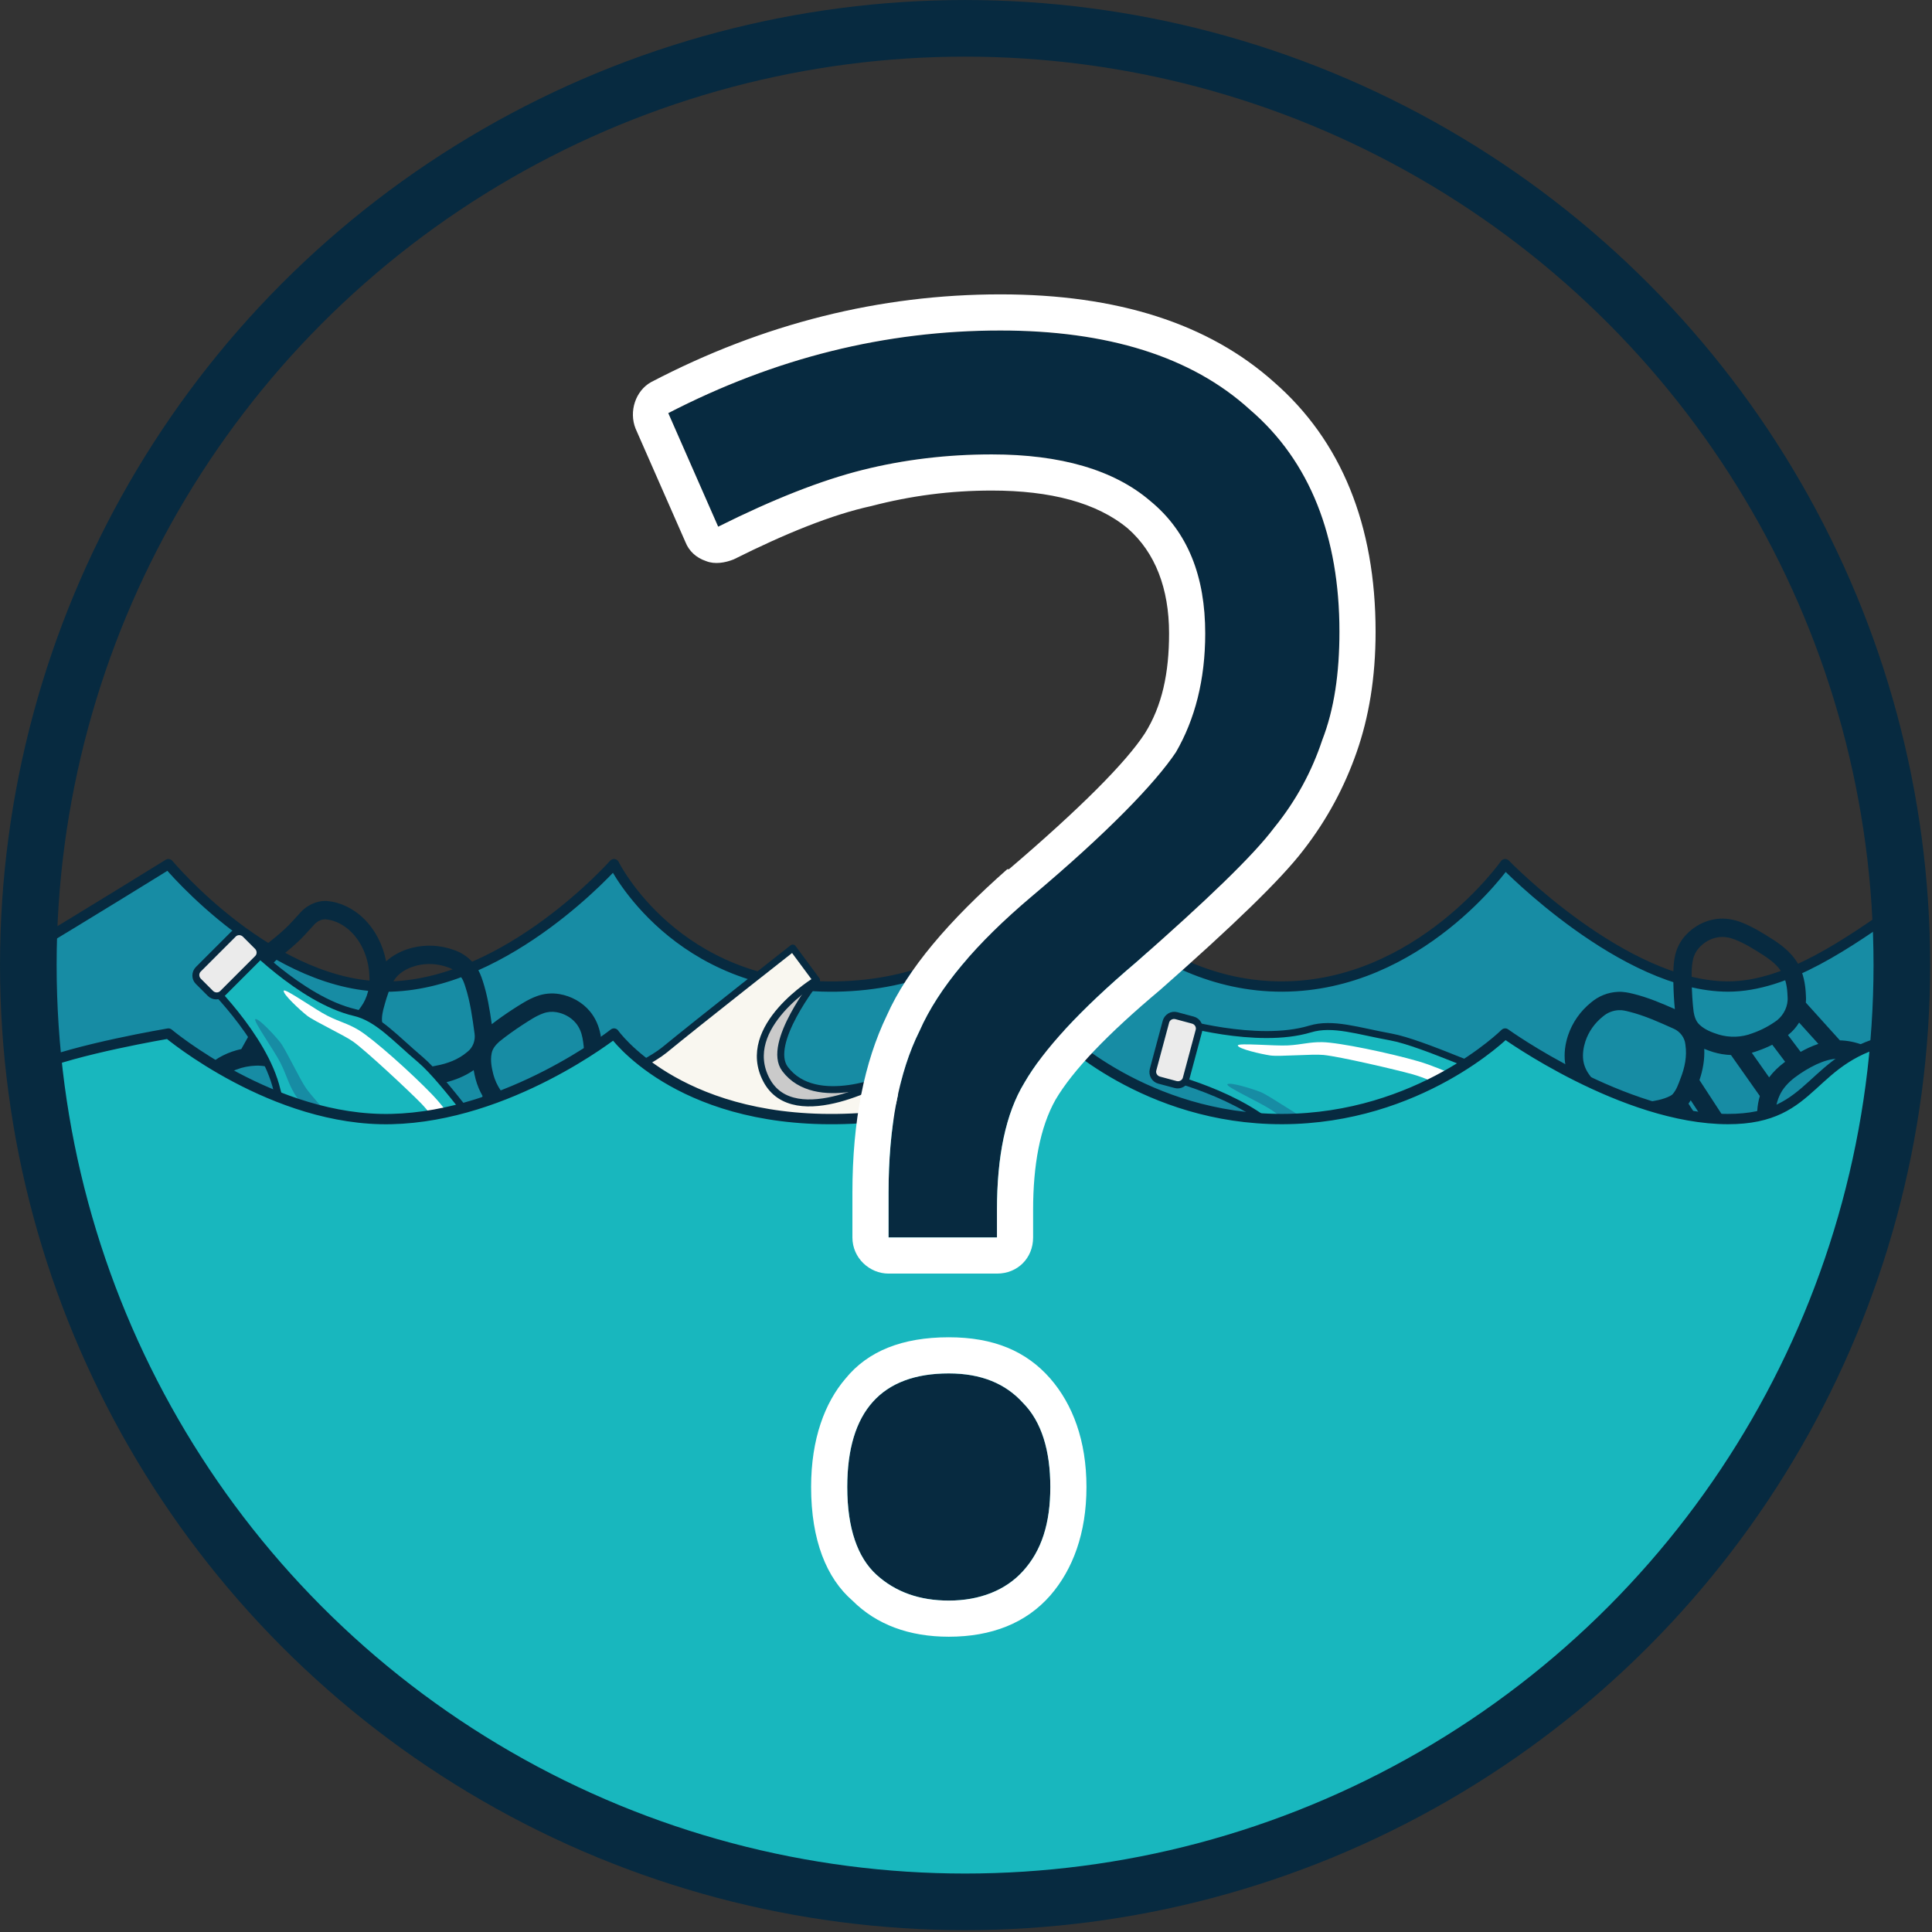 <?xml version="1.0" encoding="UTF-8" standalone="no"?>
<!DOCTYPE svg PUBLIC "-//W3C//DTD SVG 1.1//EN" "http://www.w3.org/Graphics/SVG/1.1/DTD/svg11.dtd">
<svg width="100%" height="100%" viewBox="0 0 555 555" version="1.1" xmlns="http://www.w3.org/2000/svg" xmlns:xlink="http://www.w3.org/1999/xlink" xml:space="preserve" xmlns:serif="http://www.serif.com/" style="fill-rule:evenodd;clip-rule:evenodd;stroke-linecap:round;stroke-linejoin:round;stroke-miterlimit:1.5;">
    <rect x="0" y="0" width="555" height="555" fill="#333333" stroke="none"/>
    <g transform="matrix(1,0,0,1,-22.621,-22.621)">
        <path d="M30.797,295.413C45.436,286.692 71,270.862 71,270.862C71,270.862 101.209,307.106 135,306.02C168.791,304.934 199,270.862 199,270.862C199,270.862 216.705,306.857 263,306.02C309.295,305.182 327,270.862 327,270.862C327,270.862 351.598,306.155 391,306.02C430.402,305.884 455,270.862 455,270.862C455,270.862 489.047,305.98 519,306.02C536.087,306.042 553.742,293.366 568.709,282.941C569.062,288.57 569.242,294.264 569.242,300C569.242,448.599 448.599,569.242 300,569.242C151.401,569.242 30.758,448.599 30.758,300C30.758,298.469 30.771,296.942 30.797,295.413Z" style="fill:rgb(23,140,164);stroke:rgb(7,42,64);stroke-width:2.96px;"/>
        <g transform="matrix(0.586,0.81,-0.81,0.586,279.055,223.434)">
            <g transform="matrix(1.201,-0.698,0.698,1.201,-132.706,3.124)">
                <path d="M92.933,105.627C92.933,105.627 88.713,121.84 94.452,125.033C103.717,130.186 114.878,117.842 114.878,117.842L104.984,133.554C94.05,137.787 86.665,132.887 82.252,120.341L92.933,105.627Z" style="fill:rgb(202,202,202);stroke:rgb(7,42,64);stroke-width:1.44px;"/>
            </g>
            <g transform="matrix(1.201,-0.698,0.698,1.201,-132.706,3.124)">
                <path d="M85.746,101.526C85.746,101.526 74.184,123.335 70.036,131.595C67.558,136.528 55.721,149.555 55.721,149.555L92.061,173.904C92.061,173.904 95.044,165.589 102.252,153.736C108.921,142.768 118.181,121.618 120.225,121.618C122.269,121.618 114.991,117.802 114.991,117.802C114.991,117.802 101.6,136.381 91.834,128.659C82.067,120.937 92.92,105.588 92.92,105.588L85.746,101.526Z" style="fill:rgb(249,247,240);stroke:rgb(7,42,64);stroke-width:1.44px;"/>
            </g>
            <g transform="matrix(1.201,-0.698,0.698,1.201,-132.706,3.124)">
                <path d="M120.531,121.127C118.73,125.03 108.988,149.425 106.717,155.287C104.924,159.915 100.454,170.386 100.454,170.386C100.454,170.386 97.827,170.144 96.657,170.634C95.256,171.22 92.047,173.904 92.047,173.904" style="fill:rgb(24,183,190);stroke:rgb(7,42,64);stroke-width:1.44px;"/>
            </g>
        </g>
        <g transform="matrix(-0.155,0.112,-0.112,-0.155,578.001,345.33)">
            <path d="M40.721,183.28L48.991,259.166C46.636,261.864 44.499,264.763 42.621,267.843C33.303,281.775 25.785,297.494 24.228,314.419C22.651,331.014 26.943,347.484 32.715,362.879C32.748,362.967 32.781,363.055 32.816,363.142C39.71,380.447 46.659,397.914 56.848,413.606C63.822,424.46 73.262,433.858 84.712,439.949C100.498,448.434 119.38,450.632 136.81,446.816C148.251,444.322 158.991,438.779 167.577,430.804C177.663,421.709 185.374,410.316 193.26,399.262C193.299,399.206 193.338,399.151 193.377,399.095C200.706,388.494 207.726,377.662 214.186,366.509C225.263,385.565 236.785,404.477 251.046,421.379C256.181,427.471 261.659,433.415 268.443,437.726C280.657,445.793 295.671,449.527 310.324,448.346C330.789,447.302 350.939,440.371 367.564,428.357C367.574,428.351 367.583,428.344 367.592,428.337C378.478,420.429 388.036,410.431 394.601,398.625C394.614,398.601 394.627,398.578 394.64,398.554C395.438,397.1 396.182,395.618 396.874,394.114C410.196,414.608 429.259,431.48 451.913,440.916C451.933,440.924 451.953,440.933 451.973,440.941C471.252,448.864 493.325,450.934 513.405,444.702C513.572,444.651 513.737,444.596 513.901,444.538C528.466,439.405 539.574,426.766 544.405,412.344C548.263,402.225 551.557,391.853 556.255,382.055C556.299,381.964 556.341,381.873 556.382,381.781C561.705,370.027 568.368,358.953 574.477,347.607C574.563,347.448 574.646,347.287 574.725,347.124C579.91,336.513 583.403,324.408 581.226,312.484C581.211,312.403 581.195,312.322 581.179,312.241C578.662,299.726 570.794,289.053 561.555,280.637C554.693,274.031 547.538,267.655 539.991,261.793L548.896,190.003C565.089,178.986 578.584,163.936 586.789,146.067C586.821,145.997 586.852,145.928 586.883,145.858C595.349,126.583 591.663,102.536 577.473,86.89C567.825,75.796 554.528,68.751 541.203,62.999C528.068,57.22 514.728,51.511 503.103,42.966C503.043,42.922 502.982,42.878 502.921,42.835C494.451,36.819 486.588,29.884 477.49,24.794C477.413,24.751 477.334,24.708 477.256,24.666C470.705,21.166 463.311,18.916 455.794,19.3C455.735,19.303 455.676,19.306 455.618,19.31C443.051,20.112 431.863,28.099 425.401,38.545C413.88,53.926 404.144,70.546 395.252,87.573C394.693,87.001 394.125,86.439 393.548,85.889C376.669,68.166 360.862,49.45 345.265,30.588C345.21,30.523 345.155,30.458 345.1,30.393C336.257,20.094 325.912,10.351 312.884,5.639C307.148,3.558 301.042,2.418 294.926,2.54C294.71,2.545 294.494,2.554 294.279,2.568C276.577,3.755 260.2,13.219 248.6,26.303C233.735,42.555 218.648,59.042 207.824,78.379C200.785,71.594 193.124,65.449 186.341,58.378C186.245,58.277 186.147,58.178 186.048,58.081C174.816,47.059 164.82,34.88 154.415,23.1C154.304,22.975 154.19,22.851 154.075,22.73C144.58,12.74 132.913,4.032 119.188,0.973C119.117,0.958 119.047,0.942 118.976,0.928C115.73,0.258 112.413,-0.048 109.099,0.006C108.912,0.009 108.725,0.016 108.539,0.027C89.541,1.113 71.52,8.716 55.652,18.836C37.472,30.316 21.211,45.54 10.815,64.557C0.745,82.896 -2.97,105.14 2.615,125.515C8.636,148.162 22.013,169.013 40.721,183.28ZM99.537,262.989C113.409,262.885 127.313,264.776 140.598,268.789C140.778,268.843 140.959,268.894 141.14,268.94C157.778,273.233 172.716,283.398 183.2,296.971C189.632,305.634 195.786,314.963 197.823,325.669C197.838,325.747 197.853,325.824 197.869,325.902C199.348,333.01 196.902,340.244 193.758,346.631C186.771,359.279 178.966,371.454 170.759,383.33C164.038,392.757 157.67,402.626 149.016,410.419C148.959,410.47 148.903,410.522 148.847,410.574C143.854,415.222 137.592,418.429 130.933,419.88C130.928,419.881 130.923,419.882 130.918,419.883C119.826,422.312 107.79,421.059 97.747,415.656C97.726,415.644 97.704,415.632 97.682,415.621C90.374,411.738 84.475,405.608 80.028,398.68C80.015,398.658 80.001,398.637 79.987,398.616C70.802,384.479 64.694,368.668 58.482,353.073C54.181,341.585 50.496,329.39 51.676,317.011C51.678,316.994 51.679,316.977 51.681,316.96C52.82,304.523 58.828,293.161 65.697,282.931C65.823,282.743 65.945,282.552 66.062,282.358C73.014,270.814 86.153,263.687 99.511,262.99L99.537,262.989ZM292.624,264.728C293.831,264.723 295.038,264.77 296.237,264.899C308.665,266.839 320.017,272.658 331,278.506C342.703,284.933 354.823,291.375 363.851,301.424C363.902,301.481 363.954,301.538 364.006,301.594C369.864,307.901 372.127,316.573 373.472,324.91C375.009,337.208 376.486,349.562 376.1,361.955C376.095,362.109 376.093,362.263 376.093,362.417C376.112,370.327 374.302,378.274 370.503,385.231C365.869,393.549 359.046,400.467 351.402,406.022C339.018,414.967 323.987,420.077 308.743,420.82C308.58,420.828 308.417,420.839 308.254,420.853C299.624,421.582 290.756,419.438 283.526,414.648C283.443,414.592 283.359,414.538 283.274,414.484C278.838,411.683 275.474,407.583 272.124,403.608C272.122,403.607 272.121,403.605 272.119,403.603C256.709,385.339 244.837,364.49 232.937,343.864C232.906,343.81 232.875,343.758 232.844,343.705C227.601,334.891 227.181,323.241 232.403,314.348C232.53,314.131 232.652,313.911 232.767,313.687C240.625,298.455 253.632,286.494 267.951,277.354C268.026,277.306 268.101,277.257 268.175,277.208C275.78,272.143 283.504,266.475 292.617,264.728L292.624,264.728ZM483.441,265.803C489.842,265.714 496.227,267.174 502.05,269.813C517.154,277.771 530.348,288.851 542.586,300.644C542.686,300.741 542.787,300.835 542.89,300.929C547.876,305.451 552.718,310.813 554.122,317.538C555.167,323.534 552.676,329.426 550.081,334.759C543.721,346.557 536.859,358.085 531.323,370.287C526.296,380.802 522.7,391.919 518.538,402.801C518.458,403.009 518.383,403.22 518.314,403.432C516.169,409.974 511.521,416.041 504.971,418.452C491.052,422.687 475.819,420.927 462.483,415.452C440.482,406.278 423.013,387.91 412.974,366.465C412.894,366.295 412.811,366.127 412.725,365.96C404.91,350.901 402.119,333.051 406.143,316.487C406.158,316.423 406.174,316.359 406.188,316.294C408.27,307.158 411.283,297.752 417.791,290.811C435.869,275.132 459.626,266.691 483.42,265.803L483.441,265.803ZM215.497,151.277C208.83,164.772 199.075,176.772 187.162,185.962L186.262,261.257C193.314,266.779 199.682,273.181 205.143,280.279C205.19,280.34 205.237,280.401 205.283,280.463C208.116,284.276 210.85,288.219 213.351,292.303C222.019,278.96 233.67,267.68 246.642,258.474L250.19,184.469C245.083,180.715 240.122,176.76 235.308,172.641C235.302,172.637 235.297,172.632 235.291,172.627C227.952,166.327 221.127,159.205 215.497,151.277ZM398.357,153.436C397.566,154.585 396.744,155.71 395.894,156.808C395.86,156.853 395.825,156.897 395.79,156.941C390.634,163.443 384.244,168.868 377.615,173.808C377.565,173.845 377.514,173.882 377.463,173.919C369.982,179.337 362.005,183.957 353.778,188.109L350.311,257.696C362.646,264.653 374.743,272.323 384.276,282.907C385.41,284.132 386.475,285.406 387.476,286.723C390.348,281.087 393.91,275.83 398.358,271.24C398.615,270.975 398.882,270.721 399.16,270.477C405.307,265.077 411.98,260.333 419.04,256.26L424.669,185.53C413.941,176.685 405.139,165.587 398.357,153.436ZM159.424,200.495C149.412,203.627 138.857,205.096 128.401,205.328C128.379,205.329 128.357,205.329 128.336,205.33C127.636,205.342 126.935,205.351 126.235,205.356L126.899,237.456C134.128,238.593 141.281,240.209 148.288,242.312C151.884,243.25 155.422,244.389 158.883,245.715L159.424,200.495ZM519.33,204.451C513.844,206.12 508.218,207.293 502.529,207.984L501.368,240.453C505.674,241.558 509.879,243.059 513.912,244.921C514.038,244.98 514.163,245.04 514.287,245.102L519.33,204.451ZM325.555,200.677C320.534,202.594 315.384,204.319 310.128,205.416L308.399,239.282C313.509,240.575 318.497,242.295 323.382,244.288L325.555,200.677ZM451.074,201.175L447.667,243.981C456.201,241.435 464.987,239.712 473.841,238.835L474.957,207.621C466.775,206.424 458.734,204.263 451.074,201.175ZM276.977,201.312L275.048,241.55C276.93,240.745 278.843,240.017 280.791,239.385L282.613,203.685C280.698,202.99 278.817,202.192 276.977,201.312ZM70.044,197.931L74.717,240.812C82.267,237.669 90.354,235.811 98.508,235.436C98.676,235.429 98.844,235.424 99.011,235.423L99.284,235.42L98.63,203.815C94.171,203.277 89.729,202.596 85.315,201.772C85.264,201.763 85.212,201.753 85.161,201.743C80.083,200.734 75.014,199.487 70.044,197.931ZM457.284,46.83C459.708,46.734 462.002,47.781 464.125,48.909C472.303,53.507 479.278,59.849 486.877,65.256C500.109,74.962 515.186,81.673 530.141,88.253C530.172,88.267 530.202,88.28 530.233,88.293C539.859,92.445 549.794,97.028 556.765,105.09C556.845,105.183 556.926,105.274 557.008,105.365C564.078,113.115 565.847,125.059 561.693,134.65C553.278,152.893 537.368,167.006 519.181,175.129C519.174,175.132 519.167,175.135 519.161,175.138C497.085,185.04 470.254,182.583 449.871,169.727C449.822,169.697 449.774,169.666 449.725,169.636C435.428,160.866 425.019,146.842 418.263,131.66C418.095,131.283 417.911,130.915 417.711,130.555C414.243,124.332 412.609,116.694 414.831,109.84C424.455,90.643 434.905,71.747 447.849,54.564C448.155,54.157 448.439,53.733 448.699,53.295C450.573,50.13 453.515,47.122 457.269,46.831L457.284,46.83ZM295.792,30.101C298.419,30.096 301.024,30.664 303.489,31.559C303.494,31.56 303.499,31.562 303.503,31.564C312,34.636 318.318,41.528 324.091,48.247C340.159,67.676 356.445,86.928 373.839,105.169C374.008,105.347 374.181,105.519 374.36,105.687C378.176,109.285 381.845,113.703 382.439,119.013C382.27,126.64 378.77,133.854 374.166,139.837C370.499,144.442 365.898,148.153 361.229,151.635C348.125,161.109 333.238,167.659 318.402,173.874C312.021,176.419 305.432,179.215 298.462,179.077C298.423,179.076 298.384,179.076 298.345,179.075C293.77,179.024 289.526,176.981 285.622,174.717C285.597,174.702 285.572,174.688 285.548,174.674C274.059,168.106 263.291,160.3 253.241,151.701C243.375,143.23 234.418,132.984 230.265,120.486C230.264,120.485 230.264,120.483 230.263,120.482C227.4,111.874 226.802,102.028 230.841,93.748C240.671,75.372 255.071,60.078 269.027,44.82C269.079,44.762 269.131,44.705 269.182,44.646C275.997,36.938 285.38,30.917 295.774,30.102L295.792,30.101ZM109.823,27.57C110.979,27.568 112.135,27.677 113.269,27.902C121.532,29.781 128.187,35.537 133.909,41.532C144.657,53.706 155.015,66.236 166.596,77.619C174.463,85.792 183.495,92.748 191.382,100.91C191.48,101.012 191.579,101.111 191.68,101.209C195.239,104.673 197.78,109.454 197.624,114.469C195.991,136.603 182.71,157.328 163.709,168.632C163.689,168.644 163.669,168.656 163.649,168.668C152.92,175.125 140.243,177.482 127.841,177.764C115.316,177.982 102.774,176.978 90.476,174.689C78.817,172.369 67.109,168.699 57.564,161.453C57.564,161.453 57.564,161.453 57.564,161.452C43.603,150.856 33.723,135.257 29.244,118.37C29.233,118.33 29.222,118.291 29.212,118.251C25.493,104.722 28.298,89.995 34.987,77.817C34.992,77.808 34.997,77.8 35.002,77.791C43.156,62.869 56.131,51.136 70.396,42.132C70.415,42.12 70.434,42.108 70.453,42.096C82.306,34.534 95.619,28.459 109.798,27.571L109.823,27.57Z" style="fill:rgb(7,42,64);"/>
        </g>
        <g transform="matrix(-0.177,-0.072,0.072,-0.177,175.414,397.131)">
            <path d="M40.721,183.28L48.991,259.166C46.636,261.864 44.499,264.763 42.621,267.843C33.303,281.775 25.785,297.494 24.228,314.419C22.651,331.014 26.943,347.484 32.715,362.879C32.748,362.967 32.781,363.055 32.816,363.142C39.71,380.447 46.659,397.914 56.848,413.606C63.822,424.46 73.262,433.858 84.712,439.949C100.498,448.434 119.38,450.632 136.81,446.816C148.251,444.322 158.991,438.779 167.577,430.804C177.663,421.709 185.374,410.316 193.26,399.262C193.299,399.206 193.338,399.151 193.377,399.095C200.706,388.494 207.726,377.662 214.186,366.509C225.263,385.565 236.785,404.477 251.046,421.379C256.181,427.471 261.659,433.415 268.443,437.726C280.657,445.793 295.671,449.527 310.324,448.346C330.789,447.302 350.939,440.371 367.564,428.357C367.574,428.351 367.583,428.344 367.592,428.337C378.478,420.429 388.036,410.431 394.601,398.625C394.614,398.601 394.627,398.578 394.64,398.554C395.438,397.1 396.182,395.618 396.874,394.114C410.196,414.608 429.259,431.48 451.913,440.916C451.933,440.924 451.953,440.933 451.973,440.941C471.252,448.864 493.325,450.934 513.405,444.702C513.572,444.651 513.737,444.596 513.901,444.538C528.466,439.405 539.574,426.766 544.405,412.344C548.263,402.225 551.557,391.853 556.255,382.055C556.299,381.964 556.341,381.873 556.382,381.781C561.705,370.027 568.368,358.953 574.477,347.607C574.563,347.448 574.646,347.287 574.725,347.124C579.91,336.513 583.403,324.408 581.226,312.484C581.211,312.403 581.195,312.322 581.179,312.241C578.662,299.726 570.794,289.053 561.555,280.637C554.693,274.031 547.538,267.655 539.991,261.793L548.896,190.003C565.089,178.986 578.584,163.936 586.789,146.067C586.821,145.997 586.852,145.928 586.883,145.858C595.349,126.583 591.663,102.536 577.473,86.89C567.825,75.796 554.528,68.751 541.203,62.999C528.068,57.22 514.728,51.511 503.103,42.966C503.043,42.922 502.982,42.878 502.921,42.835C494.451,36.819 486.588,29.884 477.49,24.794C477.413,24.751 477.334,24.708 477.256,24.666C470.705,21.166 463.311,18.916 455.794,19.3C455.735,19.303 455.676,19.306 455.618,19.31C443.051,20.112 431.863,28.099 425.401,38.545C413.88,53.926 404.144,70.546 395.252,87.573C394.693,87.001 394.125,86.439 393.548,85.889C376.669,68.166 360.862,49.45 345.265,30.588C345.21,30.523 345.155,30.458 345.1,30.393C336.257,20.094 325.912,10.351 312.884,5.639C307.148,3.558 301.042,2.418 294.926,2.54C294.71,2.545 294.494,2.554 294.279,2.568C276.577,3.755 260.2,13.219 248.6,26.303C233.735,42.555 218.648,59.042 207.824,78.379C200.785,71.594 193.124,65.449 186.341,58.378C186.245,58.277 186.147,58.178 186.048,58.081C174.816,47.059 164.82,34.88 154.415,23.1C154.304,22.975 154.19,22.851 154.075,22.73C144.58,12.74 132.913,4.032 119.188,0.973C119.117,0.958 119.047,0.942 118.976,0.928C115.73,0.258 112.413,-0.048 109.099,0.006C108.912,0.009 108.725,0.016 108.539,0.027C89.541,1.113 71.52,8.716 55.652,18.836C37.472,30.316 21.211,45.54 10.815,64.557C0.745,82.896 -2.97,105.14 2.615,125.515C8.636,148.162 22.013,169.013 40.721,183.28ZM99.537,262.989C113.409,262.885 127.313,264.776 140.598,268.789C140.778,268.843 140.959,268.894 141.14,268.94C157.778,273.233 172.716,283.398 183.2,296.971C189.632,305.634 195.786,314.963 197.823,325.669C197.838,325.747 197.853,325.824 197.869,325.902C199.348,333.01 196.902,340.244 193.758,346.631C186.771,359.279 178.966,371.454 170.759,383.33C164.038,392.757 157.67,402.626 149.016,410.419C148.959,410.47 148.903,410.522 148.847,410.574C143.854,415.222 137.592,418.429 130.933,419.88C130.928,419.881 130.923,419.882 130.918,419.883C119.826,422.312 107.79,421.059 97.747,415.656C97.726,415.644 97.704,415.632 97.682,415.621C90.374,411.738 84.475,405.608 80.028,398.68C80.015,398.658 80.001,398.637 79.987,398.616C70.802,384.479 64.694,368.668 58.482,353.073C54.181,341.585 50.496,329.39 51.676,317.011C51.678,316.994 51.679,316.977 51.681,316.96C52.82,304.523 58.828,293.161 65.697,282.931C65.823,282.743 65.945,282.552 66.062,282.358C73.014,270.814 86.153,263.687 99.511,262.99L99.537,262.989ZM292.624,264.728C293.831,264.723 295.038,264.77 296.237,264.899C308.665,266.839 320.017,272.658 331,278.506C342.703,284.933 354.823,291.375 363.851,301.424C363.902,301.481 363.954,301.538 364.006,301.594C369.864,307.901 372.127,316.573 373.472,324.91C375.009,337.208 376.486,349.562 376.1,361.955C376.095,362.109 376.093,362.263 376.093,362.417C376.112,370.327 374.302,378.274 370.503,385.231C365.869,393.549 359.046,400.467 351.402,406.022C339.018,414.967 323.987,420.077 308.743,420.82C308.58,420.828 308.417,420.839 308.254,420.853C299.624,421.582 290.756,419.438 283.526,414.648C283.443,414.592 283.359,414.538 283.274,414.484C278.838,411.683 275.474,407.583 272.124,403.608C272.122,403.607 272.121,403.605 272.119,403.603C256.709,385.339 244.837,364.49 232.937,343.864C232.906,343.81 232.875,343.758 232.844,343.705C227.601,334.891 227.181,323.241 232.403,314.348C232.53,314.131 232.652,313.911 232.767,313.687C240.625,298.455 253.632,286.494 267.951,277.354C268.026,277.306 268.101,277.257 268.175,277.208C275.78,272.143 283.504,266.475 292.617,264.728L292.624,264.728ZM483.441,265.803C489.842,265.714 496.227,267.174 502.05,269.813C517.154,277.771 530.348,288.851 542.586,300.644C542.686,300.741 542.787,300.835 542.89,300.929C547.876,305.451 552.718,310.813 554.122,317.538C555.167,323.534 552.676,329.426 550.081,334.759C543.721,346.557 536.859,358.085 531.323,370.287C526.296,380.802 522.7,391.919 518.538,402.801C518.458,403.009 518.383,403.22 518.314,403.432C516.169,409.974 511.521,416.041 504.971,418.452C491.052,422.687 475.819,420.927 462.483,415.452C440.482,406.278 423.013,387.91 412.974,366.465C412.894,366.295 412.811,366.127 412.725,365.96C404.91,350.901 402.119,333.051 406.143,316.487C406.158,316.423 406.174,316.359 406.188,316.294C408.27,307.158 411.283,297.752 417.791,290.811C435.869,275.132 459.626,266.691 483.42,265.803L483.441,265.803ZM215.497,151.277C208.83,164.772 199.075,176.772 187.162,185.962L186.262,261.257C193.314,266.779 199.682,273.181 205.143,280.279C205.19,280.34 205.237,280.401 205.283,280.463C208.116,284.276 210.85,288.219 213.351,292.303C222.019,278.96 233.67,267.68 246.642,258.474L250.19,184.469C245.083,180.715 240.122,176.76 235.308,172.641C235.302,172.637 235.297,172.632 235.291,172.627C227.952,166.327 221.127,159.205 215.497,151.277ZM398.357,153.436C397.566,154.585 396.744,155.71 395.894,156.808C395.86,156.853 395.825,156.897 395.79,156.941C390.634,163.443 384.244,168.868 377.615,173.808C377.565,173.845 377.514,173.882 377.463,173.919C369.982,179.337 362.005,183.957 353.778,188.109L350.311,257.696C362.646,264.653 374.743,272.323 384.276,282.907C385.41,284.132 386.475,285.406 387.476,286.723C390.348,281.087 393.91,275.83 398.358,271.24C398.615,270.975 398.882,270.721 399.16,270.477C405.307,265.077 411.98,260.333 419.04,256.26L424.669,185.53C413.941,176.685 405.139,165.587 398.357,153.436ZM159.424,200.495C149.412,203.627 138.857,205.096 128.401,205.328C128.379,205.329 128.357,205.329 128.336,205.33C127.636,205.342 126.935,205.351 126.235,205.356L126.899,237.456C134.128,238.593 141.281,240.209 148.288,242.312C151.884,243.25 155.422,244.389 158.883,245.715L159.424,200.495ZM519.33,204.451C513.844,206.12 508.218,207.293 502.529,207.984L501.368,240.453C505.674,241.558 509.879,243.059 513.912,244.921C514.038,244.98 514.163,245.04 514.287,245.102L519.33,204.451ZM325.555,200.677C320.534,202.594 315.384,204.319 310.128,205.416L308.399,239.282C313.509,240.575 318.497,242.295 323.382,244.288L325.555,200.677ZM451.074,201.175L447.667,243.981C456.201,241.435 464.987,239.712 473.841,238.835L474.957,207.621C466.775,206.424 458.734,204.263 451.074,201.175ZM276.977,201.312L275.048,241.55C276.93,240.745 278.843,240.017 280.791,239.385L282.613,203.685C280.698,202.99 278.817,202.192 276.977,201.312ZM70.044,197.931L74.717,240.812C82.267,237.669 90.354,235.811 98.508,235.436C98.676,235.429 98.844,235.424 99.011,235.423L99.284,235.42L98.63,203.815C94.171,203.277 89.729,202.596 85.315,201.772C85.264,201.763 85.212,201.753 85.161,201.743C80.083,200.734 75.014,199.487 70.044,197.931ZM457.284,46.83C459.708,46.734 462.002,47.781 464.125,48.909C472.303,53.507 479.278,59.849 486.877,65.256C500.109,74.962 515.186,81.673 530.141,88.253C530.172,88.267 530.202,88.28 530.233,88.293C539.859,92.445 549.794,97.028 556.765,105.09C556.845,105.183 556.926,105.274 557.008,105.365C564.078,113.115 565.847,125.059 561.693,134.65C553.278,152.893 537.368,167.006 519.181,175.129C519.174,175.132 519.167,175.135 519.161,175.138C497.085,185.04 470.254,182.583 449.871,169.727C449.822,169.697 449.774,169.666 449.725,169.636C435.428,160.866 425.019,146.842 418.263,131.66C418.095,131.283 417.911,130.915 417.711,130.555C414.243,124.332 412.609,116.694 414.831,109.84C424.455,90.643 434.905,71.747 447.849,54.564C448.155,54.157 448.439,53.733 448.699,53.295C450.573,50.13 453.515,47.122 457.269,46.831L457.284,46.83ZM295.792,30.101C298.419,30.096 301.024,30.664 303.489,31.559C303.494,31.56 303.499,31.562 303.503,31.564C312,34.636 318.318,41.528 324.091,48.247C340.159,67.676 356.445,86.928 373.839,105.169C374.008,105.347 374.181,105.519 374.36,105.687C378.176,109.285 381.845,113.703 382.439,119.013C382.27,126.64 378.77,133.854 374.166,139.837C370.499,144.442 365.898,148.153 361.229,151.635C348.125,161.109 333.238,167.659 318.402,173.874C312.021,176.419 305.432,179.215 298.462,179.077C298.423,179.076 298.384,179.076 298.345,179.075C293.77,179.024 289.526,176.981 285.622,174.717C285.597,174.702 285.572,174.688 285.548,174.674C274.059,168.106 263.291,160.3 253.241,151.701C243.375,143.23 234.418,132.984 230.265,120.486C230.264,120.485 230.264,120.483 230.263,120.482C227.4,111.874 226.802,102.028 230.841,93.748C240.671,75.372 255.071,60.078 269.027,44.82C269.079,44.762 269.131,44.705 269.182,44.646C275.997,36.938 285.38,30.917 295.774,30.102L295.792,30.101ZM109.823,27.57C110.979,27.568 112.135,27.677 113.269,27.902C121.532,29.781 128.187,35.537 133.909,41.532C144.657,53.706 155.015,66.236 166.596,77.619C174.463,85.792 183.495,92.748 191.382,100.91C191.48,101.012 191.579,101.111 191.68,101.209C195.239,104.673 197.78,109.454 197.624,114.469C195.991,136.603 182.71,157.328 163.709,168.632C163.689,168.644 163.669,168.656 163.649,168.668C152.92,175.125 140.243,177.482 127.841,177.764C115.316,177.982 102.774,176.978 90.476,174.689C78.817,172.369 67.109,168.699 57.564,161.453C57.564,161.453 57.564,161.453 57.564,161.452C43.603,150.856 33.723,135.257 29.244,118.37C29.233,118.33 29.222,118.291 29.212,118.251C25.493,104.722 28.298,89.995 34.987,77.817C34.992,77.808 34.997,77.8 35.002,77.791C43.156,62.869 56.131,51.136 70.396,42.132C70.415,42.12 70.434,42.108 70.453,42.096C82.306,34.534 95.619,28.459 109.798,27.571L109.823,27.57Z" style="fill:rgb(7,42,64);"/>
        </g>
        <g transform="matrix(0.707,-0.707,0.707,0.707,-155.114,187.752)">
            <g transform="matrix(0.23,0,0,0.23,23.872,240.622)">
                <path d="M300,34.469C311.654,34.283 335.739,35.502 335.739,35.502C335.739,35.502 332.453,140.766 369.373,200.248C384.969,225.375 382.369,258.957 385.835,300C389.301,341.043 370.281,443.364 372.88,463.292C375.48,483.22 389.301,514.328 387.568,534.256C385.835,554.183 382.871,582.107 340.781,583.642C325.977,584.182 315.739,584.517 308.659,584.72L308.659,584.946C308.659,584.946 309.44,585.118 300.776,584.926C292.113,585.118 292.893,584.946 292.893,584.946L292.893,584.72C285.814,584.517 275.576,584.182 260.772,583.642C218.681,582.107 215.718,554.183 213.985,534.256C212.252,514.328 226.073,483.22 228.672,463.292C231.272,443.364 212.252,341.043 215.718,300C219.183,258.957 216.584,225.375 232.18,200.248C269.1,140.766 265.814,36.619 265.814,36.619C265.814,36.619 288.583,34.652 300,34.469Z" style="fill:rgb(24,183,190);stroke:rgb(7,42,64);stroke-width:8.7px;"/>
            </g>
            <g transform="matrix(0.827,0,0,0.763,16.242,60.877)">
                <path d="M104.386,246C104.386,244.224 103.057,242.782 101.419,242.782L84.186,242.782C82.548,242.782 81.219,244.224 81.219,246L81.219,252.435C81.219,254.211 82.548,255.653 84.186,255.653L101.419,255.653C103.057,255.653 104.386,254.211 104.386,252.435L104.386,246Z" style="fill:rgb(235,235,235);stroke:rgb(7,42,64);stroke-width:2.51px;"/>
            </g>
            <g transform="matrix(1,0,0,1,0,1)">
                <path d="M98.875,266.832C99.644,266.601 101.414,277.066 102.617,280.731C103.887,284.601 105.169,286.386 106.077,290.02C107.258,294.741 108.083,309.562 107.909,318.104C107.75,325.884 105.335,336.123 105.032,341.271C104.888,343.713 106.243,353.839 106.697,355.808C107.152,357.776 103.114,357.381 102.617,356.11C101.658,353.659 100.644,345.179 100.944,341.102C101.246,336.982 103.811,323.531 103.876,317.565C103.931,312.531 103.381,295.997 102.617,291.303C102.102,288.147 98.824,279.19 98.521,276.616C98.218,274.041 97.957,267.108 98.875,266.832Z" style="fill:white;"/>
            </g>
            <g transform="matrix(-1,0,0,1,186.171,1)">
                <path d="M98.875,266.832C99.644,266.601 101.414,277.066 102.617,280.731C103.887,284.601 105.169,286.386 106.077,290.02C107.258,294.741 108.083,309.562 107.909,318.104C107.75,325.884 105.335,336.123 105.032,341.271C104.888,343.713 106.243,353.839 106.697,355.808C107.152,357.776 103.114,357.381 102.617,356.11C101.658,353.659 100.644,345.179 100.944,341.102C101.246,336.982 103.811,323.531 103.876,317.565C103.931,312.531 103.381,295.997 102.617,291.303C102.102,288.147 98.824,279.19 98.521,276.616C98.218,274.041 97.957,267.108 98.875,266.832Z" style="fill:rgb(23,140,164);"/>
            </g>
        </g>
        <g transform="matrix(0.259,-0.966,0.966,0.259,93.869,349.094)">
            <g transform="matrix(0.23,0,0,0.23,23.872,240.622)">
                <path d="M300,34.469C311.654,34.283 335.739,35.502 335.739,35.502C335.739,35.502 332.453,140.766 369.373,200.248C384.969,225.375 382.369,258.957 385.835,300C389.301,341.043 370.281,443.364 372.88,463.292C375.48,483.22 389.301,514.328 387.568,534.256C385.835,554.183 382.871,582.107 340.781,583.642C325.977,584.182 315.739,584.517 308.659,584.72L308.659,584.946C308.659,584.946 309.44,585.118 300.776,584.926C292.113,585.118 292.893,584.946 292.893,584.946L292.893,584.72C285.814,584.517 275.576,584.182 260.772,583.642C218.681,582.107 215.718,554.183 213.985,534.256C212.252,514.328 226.073,483.22 228.672,463.292C231.272,443.364 212.252,341.043 215.718,300C219.183,258.957 216.584,225.375 232.18,200.248C269.1,140.766 265.814,36.619 265.814,36.619C265.814,36.619 288.583,34.652 300,34.469Z" style="fill:rgb(24,183,190);stroke:rgb(7,42,64);stroke-width:8.7px;"/>
            </g>
            <g transform="matrix(0.827,0,0,0.763,16.242,60.877)">
                <path d="M104.386,246C104.386,244.224 103.057,242.782 101.419,242.782L84.186,242.782C82.548,242.782 81.219,244.224 81.219,246L81.219,252.435C81.219,254.211 82.548,255.653 84.186,255.653L101.419,255.653C103.057,255.653 104.386,254.211 104.386,252.435L104.386,246Z" style="fill:rgb(235,235,235);stroke:rgb(7,42,64);stroke-width:2.51px;"/>
            </g>
            <g transform="matrix(1,0,0,1,0,1)">
                <path d="M98.875,266.832C99.644,266.601 101.414,277.066 102.617,280.731C103.887,284.601 105.169,286.386 106.077,290.02C107.258,294.741 108.083,309.562 107.909,318.104C107.75,325.884 105.335,336.123 105.032,341.271C104.888,343.713 106.243,353.839 106.697,355.808C107.152,357.776 103.114,357.381 102.617,356.11C101.658,353.659 100.644,345.179 100.944,341.102C101.246,336.982 103.811,323.531 103.876,317.565C103.931,312.531 103.381,295.997 102.617,291.303C102.102,288.147 98.824,279.19 98.521,276.616C98.218,274.041 97.957,267.108 98.875,266.832Z" style="fill:white;"/>
            </g>
            <g transform="matrix(-1,0,0,1,186.171,1)">
                <path d="M98.875,266.832C99.644,266.601 101.414,277.066 102.617,280.731C103.887,284.601 105.169,286.386 106.077,290.02C107.258,294.741 108.083,309.562 107.909,318.104C107.75,325.884 105.335,336.123 105.032,341.271C104.888,343.713 106.243,353.839 106.697,355.808C107.152,357.776 103.114,357.381 102.617,356.11C101.658,353.659 100.644,345.179 100.944,341.102C101.246,336.982 103.811,323.531 103.876,317.565C103.931,312.531 103.381,295.997 102.617,291.303C102.102,288.147 98.824,279.19 98.521,276.616C98.218,274.041 97.957,267.108 98.875,266.832Z" style="fill:rgb(23,140,164);"/>
            </g>
        </g>
        <path d="M32.328,329.213C44.137,324.046 71,319.521 71,319.521C71,319.521 101.209,344.85 135,344.091C168.791,343.332 199,319.521 199,319.521C199,319.521 216.705,344.677 263,344.091C309.295,343.506 327,319.521 327,319.521C327,319.521 351.598,344.186 391,344.091C430.402,343.996 455,319.521 455,319.521C455,319.521 489.047,344.063 519,344.091C544.745,344.115 541.696,325.947 567.678,320.842C567.827,322.226 567.966,323.613 568.094,325.002C555.471,461.892 440.173,569.242 300,569.242C161.268,569.242 46.903,464.088 32.328,329.213Z" style="fill:rgb(24,183,190);stroke:rgb(7,42,64);stroke-width:2.96px;"/>
        <g transform="matrix(494.38,0,0,494.38,208.165,475.495)">
            <path d="M0.141,-0.197L0.141,-0.223C0.141,-0.261 0.147,-0.293 0.159,-0.317C0.17,-0.342 0.192,-0.368 0.224,-0.395C0.268,-0.432 0.296,-0.461 0.308,-0.479C0.319,-0.498 0.325,-0.521 0.325,-0.548C0.325,-0.581 0.315,-0.607 0.293,-0.625C0.272,-0.643 0.241,-0.652 0.201,-0.652C0.175,-0.652 0.15,-0.649 0.126,-0.643C0.102,-0.637 0.074,-0.626 0.042,-0.61L0.013,-0.676C0.075,-0.708 0.139,-0.724 0.206,-0.724C0.268,-0.724 0.317,-0.709 0.351,-0.678C0.386,-0.648 0.403,-0.604 0.403,-0.549C0.403,-0.525 0.4,-0.504 0.393,-0.486C0.387,-0.468 0.378,-0.451 0.365,-0.435C0.353,-0.419 0.326,-0.393 0.285,-0.357C0.252,-0.329 0.231,-0.306 0.22,-0.287C0.209,-0.269 0.204,-0.244 0.204,-0.213L0.204,-0.197L0.141,-0.197ZM0.117,-0.052C0.117,-0.096 0.137,-0.118 0.176,-0.118C0.195,-0.118 0.209,-0.112 0.219,-0.101C0.23,-0.09 0.235,-0.073 0.235,-0.052C0.235,-0.031 0.23,-0.015 0.219,-0.003C0.209,0.008 0.194,0.014 0.176,0.014C0.159,0.014 0.145,0.009 0.134,-0.001C0.123,-0.011 0.117,-0.028 0.117,-0.052Z" style="fill:rgb(7,42,64);fill-rule:nonzero;"/>
            <path d="M0.096,-0.052C0.096,-0.021 0.105,0.001 0.12,0.014C0.134,0.028 0.153,0.035 0.176,0.035C0.201,0.035 0.221,0.027 0.235,0.011C0.248,-0.004 0.256,-0.025 0.256,-0.052C0.256,-0.079 0.248,-0.1 0.235,-0.115C0.221,-0.131 0.202,-0.139 0.176,-0.139C0.149,-0.139 0.129,-0.131 0.116,-0.115C0.104,-0.101 0.096,-0.08 0.096,-0.052ZM0.117,-0.052C0.117,-0.096 0.137,-0.118 0.176,-0.118C0.195,-0.118 0.209,-0.112 0.219,-0.101C0.23,-0.09 0.235,-0.073 0.235,-0.052C0.235,-0.031 0.23,-0.015 0.219,-0.003C0.209,0.008 0.194,0.014 0.176,0.014C0.159,0.014 0.145,0.009 0.134,-0.001C0.123,-0.011 0.117,-0.028 0.117,-0.052ZM0.12,-0.197C0.12,-0.185 0.13,-0.176 0.141,-0.176L0.204,-0.176C0.216,-0.176 0.225,-0.185 0.225,-0.197L0.225,-0.213C0.225,-0.239 0.229,-0.261 0.238,-0.277C0.248,-0.294 0.268,-0.315 0.299,-0.341C0.299,-0.341 0.299,-0.341 0.299,-0.341C0.341,-0.378 0.369,-0.405 0.382,-0.422C0.396,-0.44 0.406,-0.459 0.413,-0.479C0.42,-0.499 0.424,-0.522 0.424,-0.549C0.424,-0.611 0.404,-0.66 0.365,-0.694C0.327,-0.728 0.274,-0.745 0.206,-0.745C0.136,-0.745 0.068,-0.728 0.003,-0.694C-0.006,-0.689 -0.01,-0.677 -0.006,-0.667L0.023,-0.601C0.025,-0.596 0.029,-0.592 0.035,-0.59C0.04,-0.588 0.046,-0.589 0.051,-0.591C0.081,-0.606 0.108,-0.617 0.131,-0.622C0.154,-0.628 0.177,-0.631 0.201,-0.631C0.235,-0.631 0.262,-0.624 0.28,-0.609C0.296,-0.595 0.304,-0.574 0.304,-0.548C0.304,-0.525 0.3,-0.506 0.29,-0.49C0.279,-0.473 0.252,-0.446 0.211,-0.411C0.211,-0.411 0.211,-0.411 0.21,-0.411C0.176,-0.381 0.152,-0.353 0.14,-0.326C0.127,-0.299 0.12,-0.265 0.12,-0.223L0.12,-0.197ZM0.141,-0.197L0.141,-0.223C0.141,-0.261 0.147,-0.293 0.159,-0.317C0.17,-0.342 0.192,-0.368 0.224,-0.395C0.268,-0.432 0.296,-0.461 0.308,-0.479C0.319,-0.498 0.325,-0.521 0.325,-0.548C0.325,-0.581 0.315,-0.607 0.293,-0.625C0.272,-0.643 0.241,-0.652 0.201,-0.652C0.175,-0.652 0.15,-0.649 0.126,-0.643C0.102,-0.637 0.074,-0.626 0.042,-0.61L0.013,-0.676C0.075,-0.708 0.139,-0.724 0.206,-0.724C0.268,-0.724 0.317,-0.709 0.351,-0.678C0.386,-0.648 0.403,-0.604 0.403,-0.549C0.403,-0.525 0.4,-0.504 0.393,-0.486C0.387,-0.468 0.378,-0.451 0.365,-0.435C0.353,-0.419 0.326,-0.393 0.285,-0.357C0.252,-0.329 0.231,-0.306 0.22,-0.287C0.209,-0.269 0.204,-0.244 0.204,-0.213L0.204,-0.197L0.141,-0.197Z" style="fill:white;"/>
        </g>
        <g transform="matrix(0.897,0,0,0.897,30.758,30.758)">
            <circle cx="300" cy="300" r="300" style="fill:none;stroke:rgb(7,42,64);stroke-width:18.13px;"/>
        </g>
    </g>
</svg>
